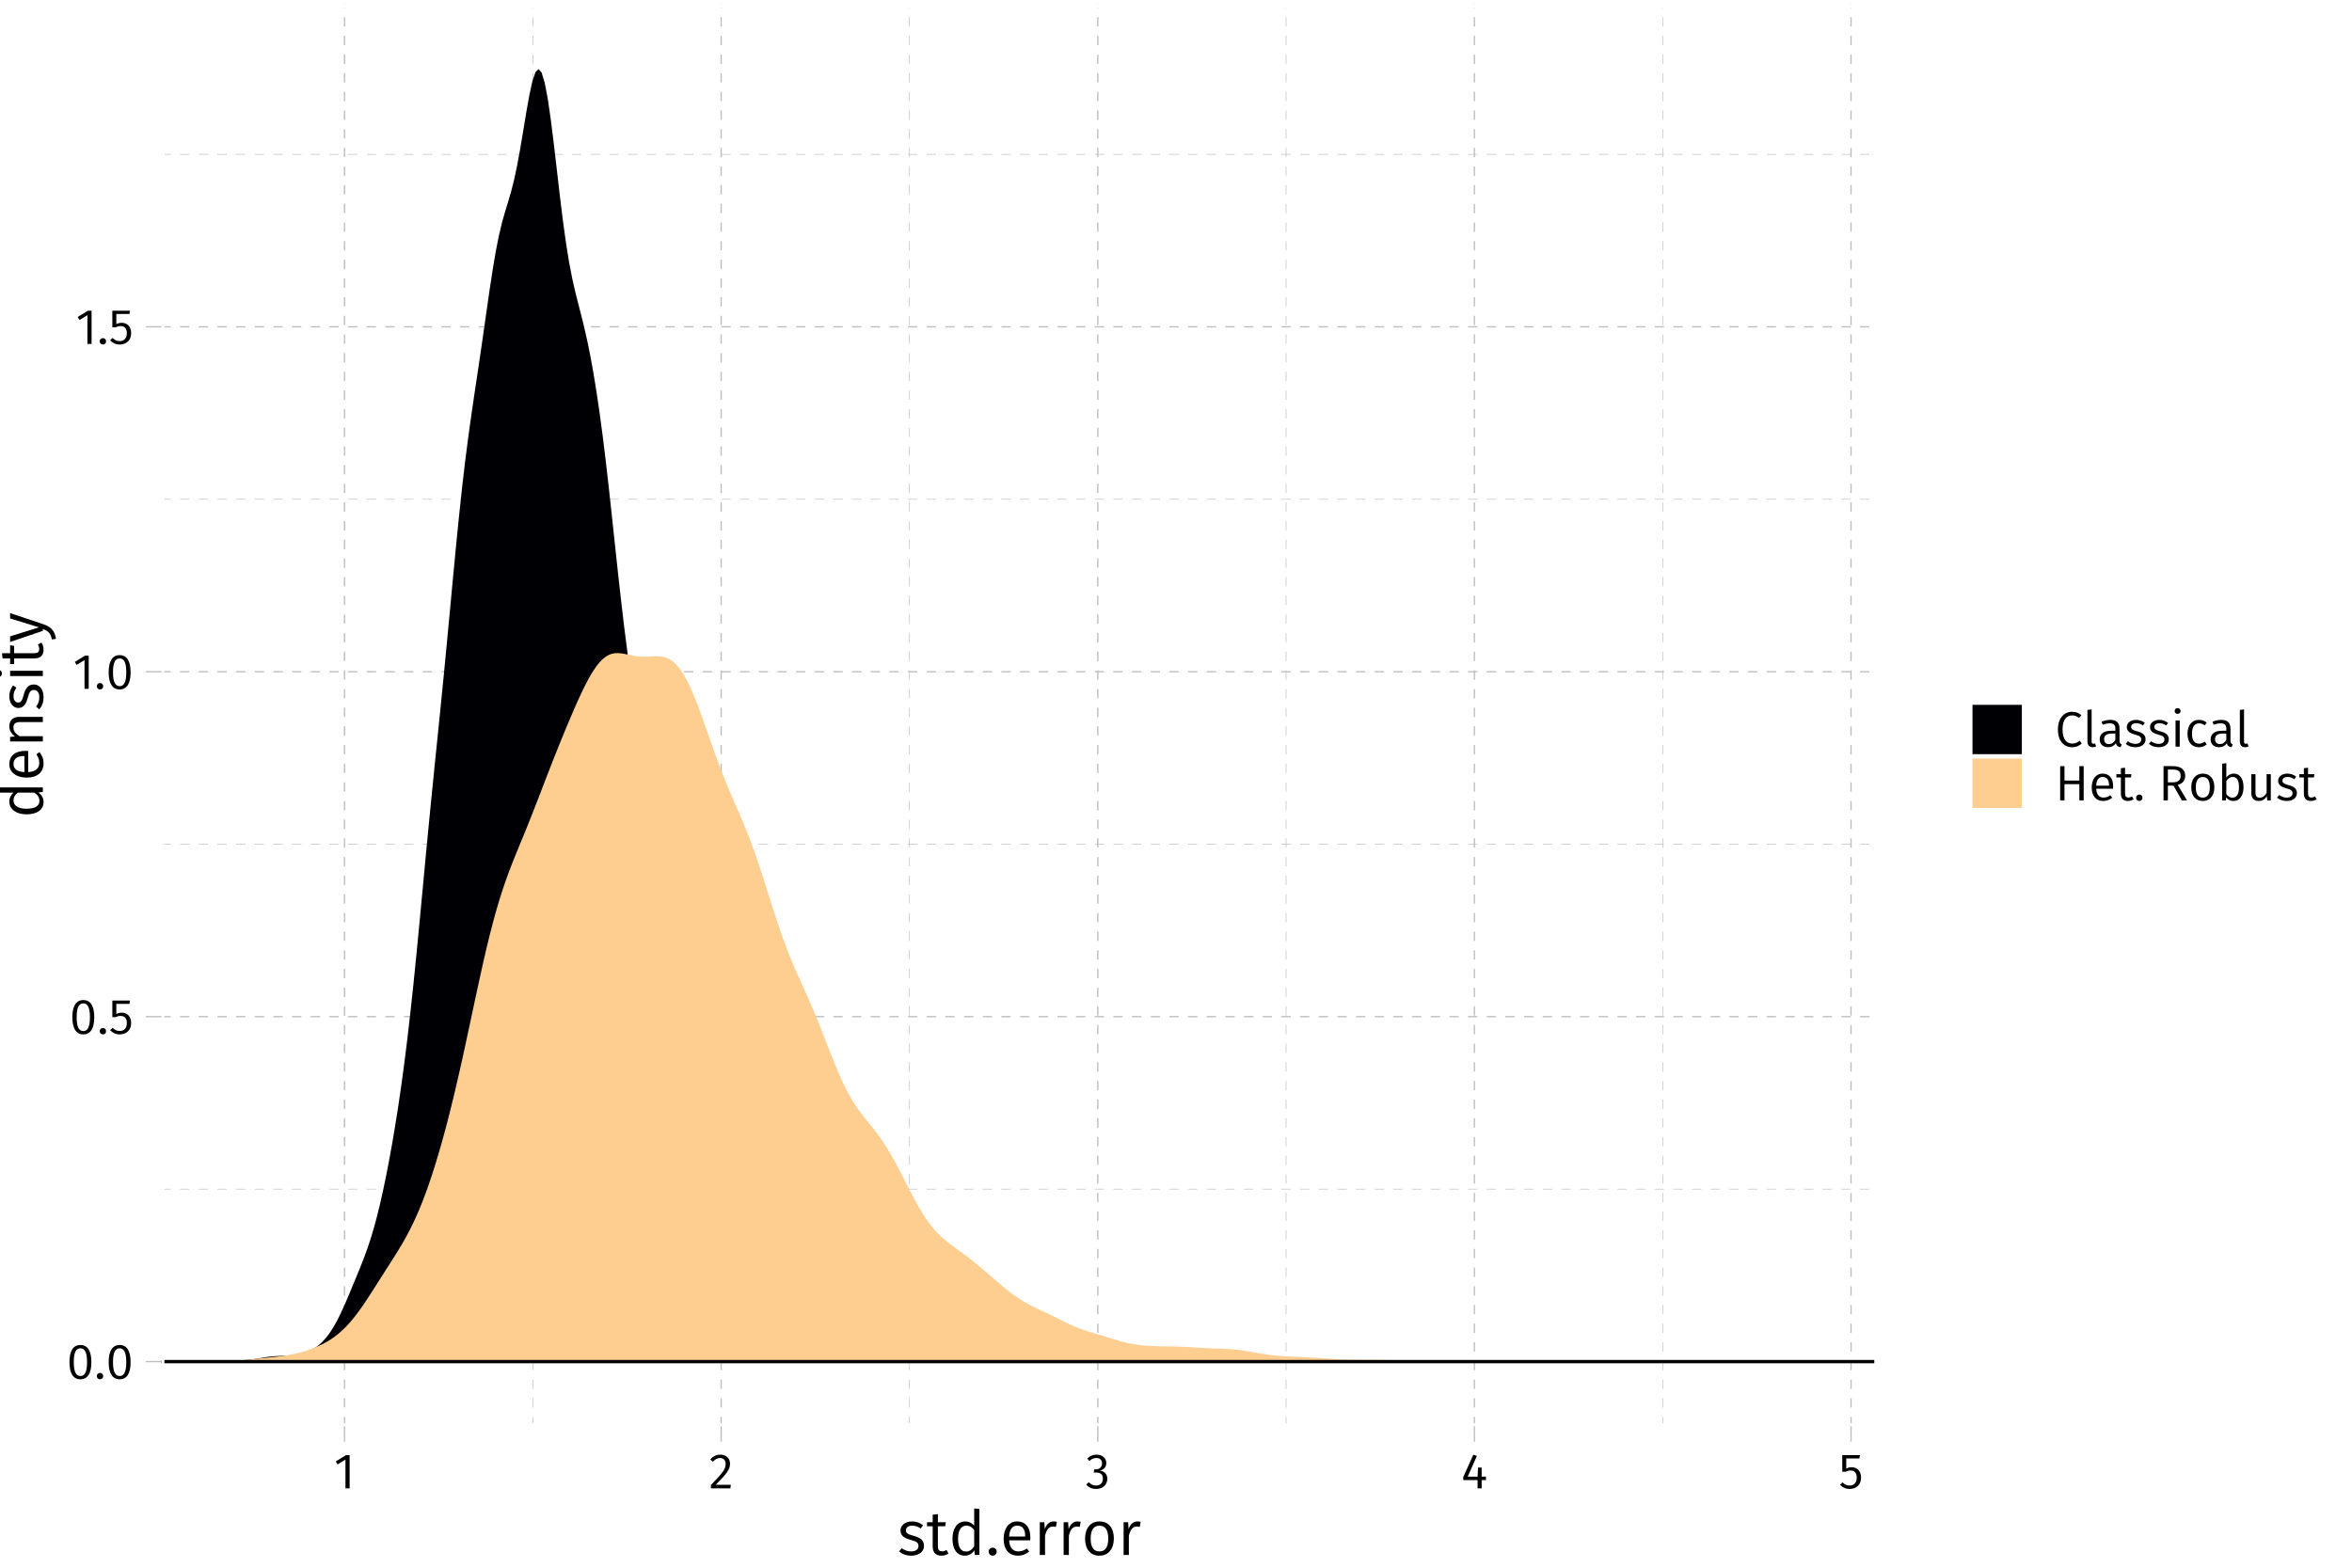 <?xml version="1.0" encoding="UTF-8"?>
<svg xmlns="http://www.w3.org/2000/svg" xmlns:xlink="http://www.w3.org/1999/xlink" width="756pt" height="504pt" viewBox="0 0 756 504" version="1.1">
<defs>
<g>
<symbol overflow="visible" id="glyph0-0">
<path style="stroke:none;" d="M 8.688 -16.797 L 1.969 -16.797 L 1.969 5.594 L 8.688 5.594 Z M 7.828 -15.969 L 7.828 4.766 L 2.844 4.766 L 2.844 -15.969 Z M 5.188 -7.219 C 4.562 -7.219 3.703 -7.031 3.703 -6.594 C 3.703 -6.391 3.844 -6.219 4.078 -6.219 C 4.141 -6.219 4.203 -6.234 4.281 -6.266 C 4.562 -6.406 4.781 -6.453 5.125 -6.453 C 5.922 -6.453 6.094 -5.969 6.094 -5.344 C 6.094 -4.5 5.797 -4.172 4.641 -4.109 L 4.641 -2.766 C 4.641 -2.531 4.828 -2.391 5.047 -2.391 C 5.234 -2.391 5.438 -2.531 5.438 -2.766 L 5.438 -3.484 C 6.516 -3.641 6.953 -4.25 6.953 -5.375 C 6.953 -6.344 6.562 -7.219 5.188 -7.219 Z M 5.047 -1.922 C 4.719 -1.922 4.484 -1.688 4.484 -1.359 C 4.484 -1.031 4.719 -0.766 5.047 -0.766 C 5.359 -0.766 5.594 -1.031 5.594 -1.359 C 5.594 -1.688 5.359 -1.922 5.047 -1.922 Z M 5.047 -1.922 "/>
</symbol>
<symbol overflow="visible" id="glyph0-1">
<path style="stroke:none;" d="M 4.453 -10.844 C 2.094 -10.844 0.922 -8.906 0.922 -5.344 C 0.922 -1.781 2.094 0.188 4.453 0.188 C 6.797 0.188 7.969 -1.781 7.969 -5.328 C 7.969 -8.891 6.797 -10.844 4.453 -10.844 Z M 4.453 -9.781 C 5.828 -9.781 6.578 -8.516 6.578 -5.328 C 6.578 -2.156 5.828 -0.875 4.453 -0.875 C 3.062 -0.875 2.312 -2.156 2.312 -5.344 C 2.312 -8.516 3.062 -9.781 4.453 -9.781 Z M 4.453 -9.781 "/>
</symbol>
<symbol overflow="visible" id="glyph0-2">
<path style="stroke:none;" d="M 1.844 -1.875 C 1.266 -1.875 0.812 -1.406 0.812 -0.844 C 0.812 -0.266 1.266 0.188 1.844 0.188 C 2.453 0.188 2.875 -0.266 2.875 -0.844 C 2.875 -1.406 2.453 -1.875 1.844 -1.875 Z M 1.844 -1.875 "/>
</symbol>
<symbol overflow="visible" id="glyph0-3">
<path style="stroke:none;" d="M 6.859 -10.688 L 1.172 -10.688 L 1.172 -5.344 L 2.219 -5.344 C 2.75 -5.609 3.188 -5.75 3.797 -5.75 C 4.938 -5.75 5.828 -5.141 5.828 -3.453 C 5.828 -1.844 4.938 -0.906 3.562 -0.906 C 2.609 -0.906 1.922 -1.25 1.25 -1.938 L 0.453 -1.156 C 1.266 -0.312 2.219 0.188 3.562 0.188 C 5.781 0.188 7.219 -1.297 7.219 -3.422 C 7.219 -5.531 6 -6.797 4.188 -6.797 C 3.578 -6.797 3.016 -6.656 2.453 -6.375 L 2.453 -9.625 L 6.672 -9.625 Z M 6.859 -10.688 "/>
</symbol>
<symbol overflow="visible" id="glyph0-4">
<path style="stroke:none;" d="M 5.062 -10.688 L 3.875 -10.688 L 0.594 -8.656 L 1.188 -7.703 L 3.719 -9.25 L 3.719 0 L 5.062 0 Z M 5.062 -10.688 "/>
</symbol>
<symbol overflow="visible" id="glyph0-5">
<path style="stroke:none;" d="M 3.625 -10.844 C 2.297 -10.844 1.297 -10.312 0.438 -9.266 L 1.312 -8.562 C 2.016 -9.359 2.641 -9.75 3.562 -9.75 C 4.641 -9.75 5.375 -9.062 5.375 -7.891 C 5.375 -6.109 4.453 -5.078 0.641 -1.078 L 0.641 0 L 6.875 0 L 7.047 -1.141 L 2.172 -1.141 C 5.516 -4.531 6.781 -5.922 6.781 -7.953 C 6.781 -9.594 5.562 -10.844 3.625 -10.844 Z M 3.625 -10.844 "/>
</symbol>
<symbol overflow="visible" id="glyph0-6">
<path style="stroke:none;" d="M 3.578 -10.844 C 2.438 -10.844 1.453 -10.438 0.562 -9.594 L 1.266 -8.797 C 2 -9.469 2.656 -9.766 3.5 -9.766 C 4.625 -9.766 5.344 -9.125 5.344 -8.062 C 5.344 -6.766 4.438 -6.109 3.359 -6.109 L 2.812 -6.109 L 2.656 -5.078 L 3.438 -5.078 C 4.766 -5.078 5.609 -4.594 5.609 -3.078 C 5.609 -1.781 4.781 -0.906 3.391 -0.906 C 2.516 -0.906 1.797 -1.234 1.078 -1.984 L 0.25 -1.234 C 1.078 -0.266 2.156 0.188 3.438 0.188 C 5.625 0.188 7.031 -1.203 7.031 -3.078 C 7.031 -4.703 5.953 -5.562 4.609 -5.688 C 5.812 -5.953 6.703 -6.766 6.703 -8.141 C 6.703 -9.594 5.578 -10.844 3.578 -10.844 Z M 3.578 -10.844 "/>
</symbol>
<symbol overflow="visible" id="glyph0-7">
<path style="stroke:none;" d="M 7.953 -3.766 L 6.562 -3.766 L 6.562 -6.688 L 5.391 -6.688 L 5.266 -3.766 L 2.078 -3.766 L 5.016 -10.391 L 3.891 -10.844 L 0.656 -3.641 L 0.656 -2.672 L 5.25 -2.672 L 5.25 0 L 6.562 0 L 6.562 -2.672 L 7.953 -2.672 Z M 7.953 -3.766 "/>
</symbol>
<symbol overflow="visible" id="glyph0-8">
<path style="stroke:none;" d="M 5.469 -11.203 C 2.969 -11.203 0.922 -9.25 0.922 -5.5 C 0.922 -1.812 2.844 0.188 5.484 0.188 C 6.938 0.188 7.969 -0.406 8.594 -1.031 L 7.906 -1.906 C 7.266 -1.422 6.594 -0.984 5.531 -0.984 C 3.781 -0.984 2.406 -2.281 2.406 -5.5 C 2.406 -8.875 3.828 -10.047 5.547 -10.047 C 6.359 -10.047 7.016 -9.797 7.719 -9.234 L 8.469 -10.125 C 7.594 -10.812 6.828 -11.203 5.469 -11.203 Z M 5.469 -11.203 "/>
</symbol>
<symbol overflow="visible" id="glyph0-9">
<path style="stroke:none;" d="M 3.172 0.188 C 3.578 0.188 3.984 0.078 4.281 -0.078 L 3.938 -1.031 C 3.781 -0.953 3.594 -0.922 3.391 -0.922 C 2.984 -0.922 2.828 -1.172 2.828 -1.625 L 2.828 -11.969 L 1.484 -11.812 L 1.484 -1.594 C 1.484 -0.438 2.141 0.188 3.172 0.188 Z M 3.172 0.188 "/>
</symbol>
<symbol overflow="visible" id="glyph0-10">
<path style="stroke:none;" d="M 7.141 -1.938 L 7.141 -5.844 C 7.141 -7.578 6.219 -8.609 4.219 -8.609 C 3.297 -8.609 2.391 -8.422 1.375 -8.031 L 1.719 -7.047 C 2.578 -7.344 3.344 -7.5 3.984 -7.5 C 5.203 -7.5 5.797 -7.031 5.797 -5.781 L 5.797 -5.109 L 4.422 -5.109 C 2.109 -5.109 0.766 -4.141 0.766 -2.359 C 0.766 -0.844 1.766 0.188 3.422 0.188 C 4.469 0.188 5.359 -0.203 5.953 -1.109 C 6.172 -0.25 6.703 0.078 7.516 0.188 L 7.844 -0.75 C 7.391 -0.906 7.141 -1.156 7.141 -1.938 Z M 3.734 -0.828 C 2.719 -0.828 2.188 -1.391 2.188 -2.422 C 2.188 -3.609 3.031 -4.203 4.594 -4.203 L 5.797 -4.203 L 5.797 -2.203 C 5.312 -1.297 4.641 -0.828 3.734 -0.828 Z M 3.734 -0.828 "/>
</symbol>
<symbol overflow="visible" id="glyph0-11">
<path style="stroke:none;" d="M 3.797 -8.609 C 2.078 -8.609 0.812 -7.641 0.812 -6.312 C 0.812 -5.141 1.531 -4.391 3.344 -3.906 C 5.016 -3.453 5.438 -3.141 5.438 -2.25 C 5.438 -1.406 4.688 -0.891 3.562 -0.891 C 2.625 -0.891 1.859 -1.219 1.172 -1.734 L 0.453 -0.906 C 1.188 -0.266 2.172 0.188 3.594 0.188 C 5.297 0.188 6.844 -0.625 6.844 -2.344 C 6.844 -3.812 5.859 -4.484 4.078 -4.938 C 2.688 -5.312 2.203 -5.625 2.203 -6.359 C 2.203 -7.078 2.844 -7.531 3.844 -7.531 C 4.641 -7.531 5.281 -7.297 6.031 -6.797 L 6.609 -7.641 C 5.812 -8.25 4.938 -8.609 3.797 -8.609 Z M 3.797 -8.609 "/>
</symbol>
<symbol overflow="visible" id="glyph0-12">
<path style="stroke:none;" d="M 2.219 -12.391 C 1.656 -12.391 1.281 -11.984 1.281 -11.453 C 1.281 -10.922 1.656 -10.531 2.219 -10.531 C 2.797 -10.531 3.188 -10.922 3.188 -11.453 C 3.188 -11.984 2.797 -12.391 2.219 -12.391 Z M 2.906 -8.422 L 1.562 -8.422 L 1.562 0 L 2.906 0 Z M 2.906 -8.422 "/>
</symbol>
<symbol overflow="visible" id="glyph0-13">
<path style="stroke:none;" d="M 4.594 -8.609 C 2.344 -8.609 0.938 -6.828 0.938 -4.141 C 0.938 -1.422 2.359 0.188 4.594 0.188 C 5.547 0.188 6.406 -0.125 7.125 -0.734 L 6.5 -1.609 C 5.875 -1.188 5.359 -0.953 4.641 -0.953 C 3.266 -0.953 2.391 -1.922 2.391 -4.156 C 2.391 -6.422 3.266 -7.484 4.641 -7.484 C 5.359 -7.484 5.906 -7.281 6.469 -6.859 L 7.125 -7.719 C 6.359 -8.359 5.562 -8.609 4.594 -8.609 Z M 4.594 -8.609 "/>
</symbol>
<symbol overflow="visible" id="glyph0-14">
<path style="stroke:none;" d="M 7.812 0 L 9.203 0 L 9.203 -11.016 L 7.812 -11.016 L 7.812 -6.375 L 3.031 -6.375 L 3.031 -11.016 L 1.641 -11.016 L 1.641 0 L 3.031 0 L 3.031 -5.219 L 7.812 -5.219 Z M 7.812 0 "/>
</symbol>
<symbol overflow="visible" id="glyph0-15">
<path style="stroke:none;" d="M 7.828 -4.484 C 7.828 -7.031 6.656 -8.609 4.406 -8.609 C 2.25 -8.609 0.938 -6.766 0.938 -4.125 C 0.938 -1.453 2.297 0.188 4.625 0.188 C 5.781 0.188 6.703 -0.203 7.516 -0.859 L 6.922 -1.656 C 6.188 -1.156 5.562 -0.906 4.719 -0.906 C 3.438 -0.906 2.516 -1.719 2.375 -3.75 L 7.797 -3.75 C 7.812 -3.922 7.828 -4.188 7.828 -4.484 Z M 6.5 -4.734 L 2.375 -4.734 C 2.484 -6.703 3.266 -7.531 4.438 -7.531 C 5.828 -7.531 6.5 -6.562 6.5 -4.859 Z M 6.5 -4.734 "/>
</symbol>
<symbol overflow="visible" id="glyph0-16">
<path style="stroke:none;" d="M 5.203 -1.281 C 4.781 -1.047 4.438 -0.922 4.031 -0.922 C 3.281 -0.922 2.969 -1.344 2.969 -2.219 L 2.969 -7.375 L 4.859 -7.375 L 5.016 -8.422 L 2.969 -8.422 L 2.969 -10.5 L 1.625 -10.359 L 1.625 -8.422 L 0.172 -8.422 L 0.172 -7.375 L 1.625 -7.375 L 1.625 -2.156 C 1.625 -0.625 2.469 0.188 3.859 0.188 C 4.562 0.188 5.172 0 5.719 -0.375 Z M 5.203 -1.281 "/>
</symbol>
<symbol overflow="visible" id="glyph0-17">
<path style="stroke:none;" d=""/>
</symbol>
<symbol overflow="visible" id="glyph0-18">
<path style="stroke:none;" d="M 7.531 0 L 9.188 0 L 6.203 -4.969 C 7.781 -5.438 8.609 -6.359 8.609 -7.922 C 8.609 -9.953 7.203 -11.016 4.484 -11.016 L 1.641 -11.016 L 1.641 0 L 3.031 0 L 3.031 -4.734 L 4.844 -4.734 Z M 3.031 -5.812 L 3.031 -9.922 L 4.469 -9.922 C 6.344 -9.922 7.141 -9.312 7.141 -7.922 C 7.141 -6.406 6.219 -5.812 4.641 -5.812 Z M 3.031 -5.812 "/>
</symbol>
<symbol overflow="visible" id="glyph0-19">
<path style="stroke:none;" d="M 4.656 -8.609 C 2.297 -8.609 0.938 -6.828 0.938 -4.188 C 0.938 -1.516 2.281 0.188 4.641 0.188 C 6.984 0.188 8.359 -1.578 8.359 -4.219 C 8.359 -6.906 7.031 -8.609 4.656 -8.609 Z M 4.656 -7.516 C 6.109 -7.516 6.906 -6.453 6.906 -4.219 C 6.906 -1.969 6.094 -0.891 4.641 -0.891 C 3.188 -0.891 2.391 -1.969 2.391 -4.188 C 2.391 -6.453 3.219 -7.516 4.656 -7.516 Z M 4.656 -7.516 "/>
</symbol>
<symbol overflow="visible" id="glyph0-20">
<path style="stroke:none;" d="M 5.328 -8.609 C 4.281 -8.609 3.484 -8.125 2.906 -7.344 L 2.906 -11.969 L 1.562 -11.812 L 1.562 0 L 2.734 0 L 2.875 -0.938 C 3.453 -0.25 4.188 0.188 5.156 0.188 C 7.203 0.188 8.438 -1.562 8.438 -4.219 C 8.438 -7.031 7.234 -8.609 5.328 -8.609 Z M 4.844 -0.875 C 4.047 -0.875 3.359 -1.359 2.906 -2.047 L 2.906 -6.188 C 3.359 -6.891 4 -7.531 4.953 -7.531 C 6.188 -7.531 6.984 -6.641 6.984 -4.219 C 6.984 -1.891 6.125 -0.875 4.844 -0.875 Z M 4.844 -0.875 "/>
</symbol>
<symbol overflow="visible" id="glyph0-21">
<path style="stroke:none;" d="M 7.75 -8.422 L 6.406 -8.422 L 6.406 -2.391 C 5.875 -1.5 5.172 -0.875 4.203 -0.875 C 3.25 -0.875 2.828 -1.328 2.828 -2.531 L 2.828 -8.422 L 1.484 -8.422 L 1.484 -2.391 C 1.484 -0.734 2.359 0.188 3.844 0.188 C 5.062 0.188 5.859 -0.344 6.484 -1.359 L 6.594 0 L 7.75 0 Z M 7.75 -8.422 "/>
</symbol>
<symbol overflow="visible" id="glyph1-0">
<path style="stroke:none;" d="M 10.859 -21 L 2.453 -21 L 2.453 7 L 10.859 7 Z M 9.781 -19.953 L 9.781 5.953 L 3.562 5.953 L 3.562 -19.953 Z M 6.484 -9.016 C 5.703 -9.016 4.625 -8.781 4.625 -8.234 C 4.625 -7.984 4.797 -7.781 5.094 -7.781 C 5.188 -7.781 5.266 -7.797 5.359 -7.844 C 5.703 -8 5.984 -8.062 6.406 -8.062 C 7.406 -8.062 7.625 -7.453 7.625 -6.688 C 7.625 -5.625 7.234 -5.219 5.797 -5.141 L 5.797 -3.453 C 5.797 -3.156 6.047 -2.984 6.297 -2.984 C 6.547 -2.984 6.797 -3.156 6.797 -3.453 L 6.797 -4.359 C 8.141 -4.562 8.703 -5.312 8.703 -6.719 C 8.703 -7.922 8.203 -9.016 6.484 -9.016 Z M 6.297 -2.406 C 5.906 -2.406 5.594 -2.094 5.594 -1.703 C 5.594 -1.281 5.906 -0.953 6.297 -0.953 C 6.703 -0.953 7 -1.281 7 -1.703 C 7 -2.094 6.703 -2.406 6.297 -2.406 Z M 6.297 -2.406 "/>
</symbol>
<symbol overflow="visible" id="glyph1-1">
<path style="stroke:none;" d="M 4.734 -10.766 C 2.594 -10.766 1.016 -9.562 1.016 -7.906 C 1.016 -6.422 1.922 -5.484 4.188 -4.875 C 6.266 -4.312 6.797 -3.922 6.797 -2.812 C 6.797 -1.766 5.859 -1.125 4.453 -1.125 C 3.281 -1.125 2.312 -1.516 1.453 -2.156 L 0.562 -1.141 C 1.484 -0.344 2.719 0.234 4.5 0.234 C 6.625 0.234 8.562 -0.781 8.562 -2.922 C 8.562 -4.766 7.312 -5.594 5.094 -6.188 C 3.359 -6.641 2.766 -7.047 2.766 -7.938 C 2.766 -8.844 3.562 -9.422 4.797 -9.422 C 5.797 -9.422 6.594 -9.125 7.547 -8.5 L 8.266 -9.562 C 7.266 -10.312 6.188 -10.766 4.734 -10.766 Z M 4.734 -10.766 "/>
</symbol>
<symbol overflow="visible" id="glyph1-2">
<path style="stroke:none;" d="M 6.5 -1.594 C 5.984 -1.297 5.547 -1.156 5.047 -1.156 C 4.094 -1.156 3.719 -1.688 3.719 -2.781 L 3.719 -9.219 L 6.078 -9.219 L 6.266 -10.516 L 3.719 -10.516 L 3.719 -13.125 L 2.047 -12.938 L 2.047 -10.516 L 0.219 -10.516 L 0.219 -9.219 L 2.047 -9.219 L 2.047 -2.703 C 2.047 -0.781 3.078 0.234 4.812 0.234 C 5.703 0.234 6.453 0 7.141 -0.453 Z M 6.5 -1.594 "/>
</symbol>
<symbol overflow="visible" id="glyph1-3">
<path style="stroke:none;" d="M 8.266 -14.953 L 8.266 -9.438 C 7.578 -10.156 6.688 -10.766 5.406 -10.766 C 2.812 -10.766 1.281 -8.438 1.281 -5.219 C 1.281 -1.922 2.703 0.234 5.234 0.234 C 6.578 0.234 7.641 -0.438 8.297 -1.484 L 8.484 0 L 9.938 0 L 9.938 -14.766 Z M 5.578 -1.094 C 4 -1.094 3.078 -2.438 3.078 -5.234 C 3.078 -8.047 4.125 -9.422 5.766 -9.422 C 6.859 -9.422 7.625 -8.859 8.266 -8 L 8.266 -2.766 C 7.562 -1.703 6.797 -1.094 5.578 -1.094 Z M 5.578 -1.094 "/>
</symbol>
<symbol overflow="visible" id="glyph1-4">
<path style="stroke:none;" d="M 2.297 -2.344 C 1.578 -2.344 1.016 -1.766 1.016 -1.062 C 1.016 -0.344 1.578 0.234 2.297 0.234 C 3.062 0.234 3.594 -0.344 3.594 -1.062 C 3.594 -1.766 3.062 -2.344 2.297 -2.344 Z M 2.297 -2.344 "/>
</symbol>
<symbol overflow="visible" id="glyph1-5">
<path style="stroke:none;" d="M 9.781 -5.594 C 9.781 -8.781 8.312 -10.766 5.5 -10.766 C 2.812 -10.766 1.188 -8.453 1.188 -5.156 C 1.188 -1.812 2.875 0.234 5.781 0.234 C 7.219 0.234 8.375 -0.266 9.406 -1.078 L 8.656 -2.078 C 7.734 -1.438 6.953 -1.141 5.906 -1.141 C 4.297 -1.141 3.141 -2.141 2.953 -4.688 L 9.734 -4.688 C 9.766 -4.906 9.781 -5.234 9.781 -5.594 Z M 8.125 -5.922 L 2.953 -5.922 C 3.094 -8.375 4.078 -9.422 5.547 -9.422 C 7.281 -9.422 8.125 -8.203 8.125 -6.078 Z M 8.125 -5.922 "/>
</symbol>
<symbol overflow="visible" id="glyph1-6">
<path style="stroke:none;" d="M 6.406 -10.766 C 5.094 -10.766 4.125 -9.938 3.562 -8.312 L 3.406 -10.516 L 1.953 -10.516 L 1.953 0 L 3.641 0 L 3.641 -6.156 C 4.125 -8.188 4.875 -9.125 6.219 -9.125 C 6.594 -9.125 6.812 -9.078 7.141 -9 L 7.438 -10.641 C 7.141 -10.719 6.766 -10.766 6.406 -10.766 Z M 6.406 -10.766 "/>
</symbol>
<symbol overflow="visible" id="glyph1-7">
<path style="stroke:none;" d="M 5.812 -10.766 C 2.875 -10.766 1.188 -8.547 1.188 -5.234 C 1.188 -1.906 2.859 0.234 5.797 0.234 C 8.734 0.234 10.438 -1.984 10.438 -5.281 C 10.438 -8.641 8.781 -10.766 5.812 -10.766 Z M 5.812 -9.406 C 7.641 -9.406 8.641 -8.062 8.641 -5.281 C 8.641 -2.453 7.625 -1.125 5.797 -1.125 C 3.984 -1.125 2.984 -2.453 2.984 -5.234 C 2.984 -8.062 4.016 -9.406 5.812 -9.406 Z M 5.812 -9.406 "/>
</symbol>
<symbol overflow="visible" id="glyph2-0">
<path style="stroke:none;" d="M -21 -10.859 L -21 -2.453 L 7 -2.453 L 7 -10.859 Z M -19.953 -9.781 L 5.953 -9.781 L 5.953 -3.562 L -19.953 -3.562 Z M -9.016 -6.484 C -9.016 -5.703 -8.781 -4.625 -8.234 -4.625 C -7.984 -4.625 -7.781 -4.797 -7.781 -5.094 C -7.781 -5.188 -7.797 -5.266 -7.844 -5.359 C -8 -5.703 -8.062 -5.984 -8.062 -6.406 C -8.062 -7.406 -7.453 -7.625 -6.688 -7.625 C -5.625 -7.625 -5.219 -7.234 -5.141 -5.797 L -3.453 -5.797 C -3.156 -5.797 -2.984 -6.047 -2.984 -6.297 C -2.984 -6.547 -3.156 -6.797 -3.453 -6.797 L -4.359 -6.797 C -4.562 -8.141 -5.312 -8.703 -6.719 -8.703 C -7.922 -8.703 -9.016 -8.203 -9.016 -6.484 Z M -2.406 -6.297 C -2.406 -5.906 -2.094 -5.594 -1.703 -5.594 C -1.281 -5.594 -0.953 -5.906 -0.953 -6.297 C -0.953 -6.703 -1.281 -7 -1.703 -7 C -2.094 -7 -2.406 -6.703 -2.406 -6.297 Z M -2.406 -6.297 "/>
</symbol>
<symbol overflow="visible" id="glyph2-1">
<path style="stroke:none;" d="M -14.953 -8.266 L -9.438 -8.266 C -10.156 -7.578 -10.766 -6.688 -10.766 -5.406 C -10.766 -2.812 -8.438 -1.281 -5.219 -1.281 C -1.922 -1.281 0.234 -2.703 0.234 -5.234 C 0.234 -6.578 -0.438 -7.641 -1.484 -8.297 L 0 -8.484 L 0 -9.938 L -14.766 -9.938 Z M -1.094 -5.578 C -1.094 -4 -2.438 -3.078 -5.234 -3.078 C -8.047 -3.078 -9.422 -4.125 -9.422 -5.766 C -9.422 -6.859 -8.859 -7.625 -8 -8.266 L -2.766 -8.266 C -1.703 -7.562 -1.094 -6.797 -1.094 -5.578 Z M -1.094 -5.578 "/>
</symbol>
<symbol overflow="visible" id="glyph2-2">
<path style="stroke:none;" d="M -5.594 -9.781 C -8.781 -9.781 -10.766 -8.312 -10.766 -5.5 C -10.766 -2.812 -8.453 -1.188 -5.156 -1.188 C -1.812 -1.188 0.234 -2.875 0.234 -5.781 C 0.234 -7.219 -0.266 -8.375 -1.078 -9.406 L -2.078 -8.656 C -1.438 -7.734 -1.141 -6.953 -1.141 -5.906 C -1.141 -4.297 -2.141 -3.141 -4.688 -2.953 L -4.688 -9.734 C -4.906 -9.766 -5.234 -9.781 -5.594 -9.781 Z M -5.922 -8.125 L -5.922 -2.953 C -8.375 -3.094 -9.422 -4.078 -9.422 -5.547 C -9.422 -7.281 -8.203 -8.125 -6.078 -8.125 Z M -5.922 -8.125 "/>
</symbol>
<symbol overflow="visible" id="glyph2-3">
<path style="stroke:none;" d="M -10.766 -6.844 C -10.766 -5.422 -10.016 -4.312 -8.938 -3.547 L -10.516 -3.406 L -10.516 -1.953 L 0 -1.953 L 0 -3.641 L -7.5 -3.641 C -8.656 -4.359 -9.438 -5.203 -9.438 -6.438 C -9.438 -7.516 -8.922 -8.188 -7.297 -8.188 L 0 -8.188 L 0 -9.859 L -7.547 -9.859 C -9.547 -9.859 -10.766 -8.766 -10.766 -6.844 Z M -10.766 -6.844 "/>
</symbol>
<symbol overflow="visible" id="glyph2-4">
<path style="stroke:none;" d="M -10.766 -4.734 C -10.766 -2.594 -9.562 -1.016 -7.906 -1.016 C -6.422 -1.016 -5.484 -1.922 -4.875 -4.188 C -4.312 -6.266 -3.922 -6.797 -2.812 -6.797 C -1.766 -6.797 -1.125 -5.859 -1.125 -4.453 C -1.125 -3.281 -1.516 -2.312 -2.156 -1.453 L -1.141 -0.562 C -0.344 -1.484 0.234 -2.719 0.234 -4.5 C 0.234 -6.625 -0.781 -8.562 -2.922 -8.562 C -4.766 -8.562 -5.594 -7.312 -6.188 -5.094 C -6.641 -3.359 -7.047 -2.766 -7.938 -2.766 C -8.844 -2.766 -9.422 -3.562 -9.422 -4.797 C -9.422 -5.797 -9.125 -6.594 -8.5 -7.547 L -9.562 -8.266 C -10.312 -7.266 -10.766 -6.188 -10.766 -4.734 Z M -10.766 -4.734 "/>
</symbol>
<symbol overflow="visible" id="glyph2-5">
<path style="stroke:none;" d="M -15.484 -2.781 C -15.484 -2.078 -14.984 -1.594 -14.312 -1.594 C -13.656 -1.594 -13.156 -2.078 -13.156 -2.781 C -13.156 -3.5 -13.656 -3.984 -14.312 -3.984 C -14.984 -3.984 -15.484 -3.5 -15.484 -2.781 Z M -10.516 -3.641 L -10.516 -1.953 L 0 -1.953 L 0 -3.641 Z M -10.516 -3.641 "/>
</symbol>
<symbol overflow="visible" id="glyph2-6">
<path style="stroke:none;" d="M -1.594 -6.5 C -1.297 -5.984 -1.156 -5.547 -1.156 -5.047 C -1.156 -4.094 -1.688 -3.719 -2.781 -3.719 L -9.219 -3.719 L -9.219 -6.078 L -10.516 -6.266 L -10.516 -3.719 L -13.125 -3.719 L -12.938 -2.047 L -10.516 -2.047 L -10.516 -0.219 L -9.219 -0.219 L -9.219 -2.047 L -2.703 -2.047 C -0.781 -2.047 0.234 -3.078 0.234 -4.812 C 0.234 -5.703 0 -6.453 -0.453 -7.141 Z M -1.594 -6.5 "/>
</symbol>
<symbol overflow="visible" id="glyph2-7">
<path style="stroke:none;" d="M -10.516 -9.5 L -10.516 -7.766 L -1.219 -4.922 L -10.516 -2.016 L -10.516 -0.219 L 0 -3.781 L 0 -4.359 C 1.688 -3.734 2.5 -3.156 2.906 -1.016 L 4.219 -1.219 C 3.859 -4.047 2.297 -5.219 0.062 -5.953 Z M -10.516 -9.5 "/>
</symbol>
</g>
<clipPath id="clip1">
  <path d="M 51.875 1.441 L 604.422 1.441 L 604.422 459.52 L 51.875 459.52 Z M 51.875 1.441 "/>
</clipPath>
<clipPath id="clip2">
  <path d="M 51.875 382 L 604 382 L 604 383 L 51.875 383 Z M 51.875 382 "/>
</clipPath>
<clipPath id="clip3">
  <path d="M 51.875 271 L 604 271 L 604 272 L 51.875 272 Z M 51.875 271 "/>
</clipPath>
<clipPath id="clip4">
  <path d="M 51.875 160 L 604 160 L 604 161 L 51.875 161 Z M 51.875 160 "/>
</clipPath>
<clipPath id="clip5">
  <path d="M 51.875 49 L 604 49 L 604 50 L 51.875 50 Z M 51.875 49 "/>
</clipPath>
<clipPath id="clip6">
  <path d="M 171 1.441 L 172 1.441 L 172 459 L 171 459 Z M 171 1.441 "/>
</clipPath>
<clipPath id="clip7">
  <path d="M 292 1.441 L 293 1.441 L 293 459 L 292 459 Z M 292 1.441 "/>
</clipPath>
<clipPath id="clip8">
  <path d="M 413 1.441 L 414 1.441 L 414 459 L 413 459 Z M 413 1.441 "/>
</clipPath>
<clipPath id="clip9">
  <path d="M 534 1.441 L 535 1.441 L 535 459 L 534 459 Z M 534 1.441 "/>
</clipPath>
<clipPath id="clip10">
  <path d="M 51.875 437 L 604 437 L 604 438 L 51.875 438 Z M 51.875 437 "/>
</clipPath>
<clipPath id="clip11">
  <path d="M 51.875 326 L 604 326 L 604 328 L 51.875 328 Z M 51.875 326 "/>
</clipPath>
<clipPath id="clip12">
  <path d="M 51.875 215 L 604 215 L 604 217 L 51.875 217 Z M 51.875 215 "/>
</clipPath>
<clipPath id="clip13">
  <path d="M 51.875 104 L 604 104 L 604 106 L 51.875 106 Z M 51.875 104 "/>
</clipPath>
<clipPath id="clip14">
  <path d="M 110 1.441 L 111 1.441 L 111 459 L 110 459 Z M 110 1.441 "/>
</clipPath>
<clipPath id="clip15">
  <path d="M 231 1.441 L 233 1.441 L 233 459 L 231 459 Z M 231 1.441 "/>
</clipPath>
<clipPath id="clip16">
  <path d="M 352 1.441 L 354 1.441 L 354 459 L 352 459 Z M 352 1.441 "/>
</clipPath>
<clipPath id="clip17">
  <path d="M 473 1.441 L 475 1.441 L 475 459 L 473 459 Z M 473 1.441 "/>
</clipPath>
<clipPath id="clip18">
  <path d="M 594 1.441 L 596 1.441 L 596 459 L 594 459 Z M 594 1.441 "/>
</clipPath>
<clipPath id="clip19">
  <path d="M 51.875 437 L 604 437 L 604 439 L 51.875 439 Z M 51.875 437 "/>
</clipPath>
<clipPath id="clip20">
  <path d="M 51.875 1.441 L 604.422 1.441 L 604.422 459.52 L 51.875 459.52 Z M 51.875 1.441 "/>
</clipPath>
</defs>
<g id="surface1344">
<rect x="0" y="0" width="756" height="504" style="fill:rgb(100%,100%,100%);fill-opacity:1;stroke:none;"/>
<rect x="0" y="0" width="756" height="504" style="fill:rgb(100%,100%,100%);fill-opacity:1;stroke:none;"/>
<g clip-path="url(#clip1)" clip-rule="nonzero">
<path style="fill:none;stroke-width:1.94;stroke-linecap:round;stroke-linejoin:round;stroke:rgb(100%,100%,100%);stroke-opacity:1;stroke-miterlimit:10;" d="M 51.875 458.52 L 603.422 458.52 L 603.422 1.441 L 51.875 1.441 Z M 51.875 458.52 "/>
</g>
<g clip-path="url(#clip2)" clip-rule="nonzero">
<path style="fill:none;stroke-width:0.213;stroke-linecap:butt;stroke-linejoin:round;stroke:rgb(74.51%,74.51%,74.51%);stroke-opacity:1;stroke-dasharray:3,3;stroke-miterlimit:10;" d="M 51.875 382.297 L 603.418 382.297 "/>
</g>
<g clip-path="url(#clip3)" clip-rule="nonzero">
<path style="fill:none;stroke-width:0.213;stroke-linecap:butt;stroke-linejoin:round;stroke:rgb(74.51%,74.51%,74.51%);stroke-opacity:1;stroke-dasharray:3,3;stroke-miterlimit:10;" d="M 51.875 271.402 L 603.418 271.402 "/>
</g>
<g clip-path="url(#clip4)" clip-rule="nonzero">
<path style="fill:none;stroke-width:0.213;stroke-linecap:butt;stroke-linejoin:round;stroke:rgb(74.51%,74.51%,74.51%);stroke-opacity:1;stroke-dasharray:3,3;stroke-miterlimit:10;" d="M 51.875 160.512 L 603.418 160.512 "/>
</g>
<g clip-path="url(#clip5)" clip-rule="nonzero">
<path style="fill:none;stroke-width:0.213;stroke-linecap:butt;stroke-linejoin:round;stroke:rgb(74.51%,74.51%,74.51%);stroke-opacity:1;stroke-dasharray:3,3;stroke-miterlimit:10;" d="M 51.875 49.621 L 603.418 49.621 "/>
</g>
<g clip-path="url(#clip6)" clip-rule="nonzero">
<path style="fill:none;stroke-width:0.213;stroke-linecap:butt;stroke-linejoin:round;stroke:rgb(74.51%,74.51%,74.51%);stroke-opacity:1;stroke-dasharray:3,3;stroke-miterlimit:10;" d="M 171.273 458.52 L 171.273 1.441 "/>
</g>
<g clip-path="url(#clip7)" clip-rule="nonzero">
<path style="fill:none;stroke-width:0.213;stroke-linecap:butt;stroke-linejoin:round;stroke:rgb(74.51%,74.51%,74.51%);stroke-opacity:1;stroke-dasharray:3,3;stroke-miterlimit:10;" d="M 292.332 458.52 L 292.332 1.441 "/>
</g>
<g clip-path="url(#clip8)" clip-rule="nonzero">
<path style="fill:none;stroke-width:0.213;stroke-linecap:butt;stroke-linejoin:round;stroke:rgb(74.51%,74.51%,74.51%);stroke-opacity:1;stroke-dasharray:3,3;stroke-miterlimit:10;" d="M 413.387 458.52 L 413.387 1.441 "/>
</g>
<g clip-path="url(#clip9)" clip-rule="nonzero">
<path style="fill:none;stroke-width:0.213;stroke-linecap:butt;stroke-linejoin:round;stroke:rgb(74.51%,74.51%,74.51%);stroke-opacity:1;stroke-dasharray:3,3;stroke-miterlimit:10;" d="M 534.441 458.52 L 534.441 1.441 "/>
</g>
<g clip-path="url(#clip10)" clip-rule="nonzero">
<path style="fill:none;stroke-width:0.427;stroke-linecap:butt;stroke-linejoin:round;stroke:rgb(74.51%,74.51%,74.51%);stroke-opacity:1;stroke-dasharray:3,3;stroke-miterlimit:10;" d="M 51.875 437.742 L 603.418 437.742 "/>
</g>
<g clip-path="url(#clip11)" clip-rule="nonzero">
<path style="fill:none;stroke-width:0.427;stroke-linecap:butt;stroke-linejoin:round;stroke:rgb(74.51%,74.51%,74.51%);stroke-opacity:1;stroke-dasharray:3,3;stroke-miterlimit:10;" d="M 51.875 326.852 L 603.418 326.852 "/>
</g>
<g clip-path="url(#clip12)" clip-rule="nonzero">
<path style="fill:none;stroke-width:0.427;stroke-linecap:butt;stroke-linejoin:round;stroke:rgb(74.51%,74.51%,74.51%);stroke-opacity:1;stroke-dasharray:3,3;stroke-miterlimit:10;" d="M 51.875 215.957 L 603.418 215.957 "/>
</g>
<g clip-path="url(#clip13)" clip-rule="nonzero">
<path style="fill:none;stroke-width:0.427;stroke-linecap:butt;stroke-linejoin:round;stroke:rgb(74.51%,74.51%,74.51%);stroke-opacity:1;stroke-dasharray:3,3;stroke-miterlimit:10;" d="M 51.875 105.066 L 603.418 105.066 "/>
</g>
<g clip-path="url(#clip14)" clip-rule="nonzero">
<path style="fill:none;stroke-width:0.427;stroke-linecap:butt;stroke-linejoin:round;stroke:rgb(74.51%,74.51%,74.51%);stroke-opacity:1;stroke-dasharray:3,3;stroke-miterlimit:10;" d="M 110.746 458.52 L 110.746 1.441 "/>
</g>
<g clip-path="url(#clip15)" clip-rule="nonzero">
<path style="fill:none;stroke-width:0.427;stroke-linecap:butt;stroke-linejoin:round;stroke:rgb(74.51%,74.51%,74.51%);stroke-opacity:1;stroke-dasharray:3,3;stroke-miterlimit:10;" d="M 231.801 458.52 L 231.801 1.441 "/>
</g>
<g clip-path="url(#clip16)" clip-rule="nonzero">
<path style="fill:none;stroke-width:0.427;stroke-linecap:butt;stroke-linejoin:round;stroke:rgb(74.51%,74.51%,74.51%);stroke-opacity:1;stroke-dasharray:3,3;stroke-miterlimit:10;" d="M 352.859 458.52 L 352.859 1.441 "/>
</g>
<g clip-path="url(#clip17)" clip-rule="nonzero">
<path style="fill:none;stroke-width:0.427;stroke-linecap:butt;stroke-linejoin:round;stroke:rgb(74.51%,74.51%,74.51%);stroke-opacity:1;stroke-dasharray:3,3;stroke-miterlimit:10;" d="M 473.914 458.52 L 473.914 1.441 "/>
</g>
<g clip-path="url(#clip18)" clip-rule="nonzero">
<path style="fill:none;stroke-width:0.427;stroke-linecap:butt;stroke-linejoin:round;stroke:rgb(74.51%,74.51%,74.51%);stroke-opacity:1;stroke-dasharray:3,3;stroke-miterlimit:10;" d="M 594.969 458.52 L 594.969 1.441 "/>
</g>
<path style=" stroke:none;fill-rule:nonzero;fill:rgb(0%,0%,1.569%);fill-opacity:1;" d="M 76.945 437.363 L 77.926 437.309 L 78.906 437.246 L 79.887 437.16 L 80.867 437.051 L 81.852 436.914 L 82.832 436.758 L 83.812 436.594 L 84.793 436.426 L 85.773 436.277 L 86.758 436.152 L 87.738 436.055 L 88.719 435.98 L 89.699 435.926 L 90.68 435.879 L 91.664 435.84 L 92.645 435.793 L 93.625 435.73 L 94.605 435.641 L 95.586 435.512 L 96.566 435.328 L 97.551 435.078 L 98.531 434.746 L 99.512 434.328 L 100.492 433.812 L 101.473 433.188 L 102.457 432.441 L 103.438 431.555 L 104.418 430.516 L 105.398 429.309 L 106.379 427.926 L 107.363 426.348 L 108.344 424.582 L 109.324 422.629 L 110.305 420.52 L 111.285 418.285 L 112.27 415.969 L 113.25 413.613 L 114.23 411.246 L 115.211 408.867 L 116.191 406.438 L 117.176 403.906 L 118.156 401.195 L 119.137 398.242 L 120.117 394.973 L 121.098 391.355 L 122.078 387.387 L 123.062 383.059 L 124.043 378.371 L 125.023 373.324 L 126.004 367.91 L 126.984 362.121 L 127.969 355.914 L 128.949 349.238 L 129.93 342.02 L 130.91 334.191 L 131.891 325.699 L 132.875 316.547 L 133.855 306.812 L 134.836 296.637 L 135.816 286.227 L 136.797 275.797 L 137.781 265.555 L 138.762 255.582 L 139.742 245.84 L 140.723 236.211 L 141.703 226.52 L 142.688 216.609 L 143.668 206.414 L 144.648 195.992 L 145.629 185.52 L 146.609 175.254 L 147.594 165.461 L 148.574 156.344 L 149.555 147.992 L 150.535 140.371 L 151.516 133.332 L 152.496 126.652 L 153.48 120.105 L 154.461 113.48 L 155.441 106.688 L 156.422 99.789 L 157.402 92.984 L 158.387 86.551 L 159.367 80.766 L 160.348 75.809 L 161.328 71.684 L 162.309 68.195 L 163.293 64.988 L 164.273 61.641 L 165.254 57.77 L 166.234 53.16 L 167.215 47.805 L 168.199 41.941 L 169.18 36.004 L 170.16 30.523 L 171.141 26.055 L 172.121 23.168 L 173.105 22.215 L 174.086 23.336 L 175.066 26.539 L 176.047 31.652 L 177.027 38.367 L 178.008 46.215 L 178.992 54.648 L 179.973 63.102 L 180.953 71.066 L 181.934 78.168 L 182.914 84.254 L 183.898 89.363 L 184.879 93.711 L 185.859 97.621 L 186.84 101.418 L 187.82 105.395 L 188.805 109.738 L 189.785 114.605 L 190.766 120.035 L 191.746 126.062 L 192.727 132.73 L 193.711 140.066 L 194.691 148.062 L 195.672 156.641 L 196.652 165.645 L 197.633 174.84 L 198.617 183.965 L 199.598 192.766 L 200.578 201.078 L 201.559 208.848 L 202.539 216.148 L 203.523 223.148 L 204.504 230.066 L 205.484 237.098 L 206.465 244.398 L 207.445 252.055 L 208.426 260.043 L 209.41 268.309 L 210.391 276.777 L 211.371 285.352 L 212.352 293.93 L 213.332 302.398 L 214.316 310.652 L 215.297 318.586 L 216.277 326.113 L 217.258 333.168 L 218.238 339.723 L 219.223 345.785 L 220.203 351.402 L 221.184 356.66 L 222.164 361.648 L 223.145 366.469 L 224.129 371.184 L 225.109 375.809 L 226.09 380.312 L 227.07 384.629 L 228.051 388.691 L 229.035 392.449 L 230.016 395.883 L 230.996 398.984 L 231.977 401.777 L 232.957 404.273 L 233.938 406.492 L 234.922 408.438 L 235.902 410.125 L 236.883 411.582 L 237.863 412.844 L 238.844 413.969 L 239.828 415.02 L 240.809 416.059 L 241.789 417.137 L 242.77 418.293 L 243.75 419.539 L 244.734 420.852 L 245.715 422.199 L 246.695 423.523 L 247.676 424.766 L 248.656 425.883 L 249.641 426.852 L 250.621 427.68 L 251.602 428.391 L 252.582 429.031 L 253.562 429.637 L 254.547 430.238 L 255.527 430.84 L 256.508 431.438 L 257.488 432.016 L 258.469 432.543 L 259.449 433.004 L 260.434 433.391 L 261.414 433.715 L 262.395 433.996 L 263.375 434.258 L 264.355 434.527 L 265.34 434.816 L 266.32 435.125 L 267.301 435.438 L 268.281 435.73 L 269.262 435.977 L 270.246 436.164 L 271.227 436.285 L 272.207 436.352 L 274.168 436.422 L 275.152 436.484 L 276.133 436.59 L 277.113 436.742 L 278.094 436.918 L 279.074 437.105 L 280.059 437.277 L 281.039 437.426 L 282.02 437.539 L 283 437.621 L 283.98 437.672 L 284.965 437.707 L 285.945 437.723 L 286.926 437.734 L 288.887 437.742 L 298.699 437.742 L 299.68 437.738 L 300.664 437.734 L 301.645 437.727 L 302.625 437.711 L 303.605 437.688 L 304.586 437.648 L 305.57 437.598 L 306.551 437.527 L 307.531 437.445 L 308.512 437.359 L 309.492 437.277 L 310.477 437.215 L 311.457 437.184 L 312.438 437.188 L 313.418 437.227 L 314.398 437.293 L 315.379 437.375 L 316.363 437.461 L 317.344 437.543 L 318.324 437.609 L 319.305 437.656 L 320.285 437.691 L 321.27 437.715 L 322.25 437.727 L 323.23 437.734 L 325.191 437.742 L 578.348 437.742 L 76.945 437.742 Z M 76.945 437.363 "/>
<path style=" stroke:none;fill-rule:nonzero;fill:rgb(99.608%,80.784%,56.863%);fill-opacity:1;" d="M 76.945 437.344 L 77.926 437.262 L 78.906 437.176 L 80.867 436.988 L 81.852 436.891 L 82.832 436.789 L 85.773 436.496 L 86.758 436.398 L 87.738 436.297 L 88.719 436.191 L 89.699 436.074 L 90.68 435.949 L 91.664 435.809 L 92.645 435.648 L 93.625 435.469 L 94.605 435.27 L 95.586 435.043 L 96.566 434.793 L 97.551 434.516 L 98.531 434.211 L 99.512 433.879 L 100.492 433.52 L 101.473 433.129 L 102.457 432.703 L 103.438 432.238 L 104.418 431.73 L 105.398 431.176 L 106.379 430.559 L 107.363 429.879 L 108.344 429.133 L 109.324 428.316 L 110.305 427.418 L 111.285 426.441 L 112.27 425.379 L 113.25 424.238 L 114.23 423.016 L 115.211 421.715 L 116.191 420.344 L 117.176 418.914 L 118.156 417.441 L 119.137 415.934 L 120.117 414.402 L 121.098 412.863 L 122.078 411.316 L 123.062 409.777 L 124.043 408.242 L 125.023 406.711 L 126.004 405.176 L 126.984 403.625 L 127.969 402.043 L 128.949 400.418 L 129.93 398.723 L 130.91 396.945 L 131.891 395.062 L 132.875 393.062 L 133.855 390.934 L 134.836 388.66 L 135.816 386.234 L 136.797 383.641 L 137.781 380.895 L 138.762 377.988 L 139.742 374.926 L 140.723 371.711 L 141.703 368.344 L 142.688 364.82 L 143.668 361.145 L 144.648 357.316 L 145.629 353.34 L 146.609 349.203 L 147.594 344.938 L 148.574 340.559 L 149.555 336.078 L 150.535 331.527 L 151.516 326.938 L 152.496 322.336 L 153.48 317.766 L 154.461 313.266 L 155.441 308.879 L 156.422 304.652 L 157.402 300.625 L 158.387 296.812 L 159.367 293.227 L 160.348 289.871 L 161.328 286.742 L 162.309 283.816 L 163.293 281.074 L 164.273 278.48 L 165.254 275.992 L 166.234 273.578 L 167.215 271.199 L 168.199 268.816 L 169.18 266.41 L 170.16 263.973 L 171.141 261.5 L 172.121 258.992 L 173.105 256.461 L 175.066 251.359 L 176.047 248.816 L 177.027 246.297 L 178.008 243.801 L 178.992 241.336 L 179.973 238.898 L 180.953 236.492 L 181.934 234.117 L 182.914 231.773 L 183.898 229.465 L 184.879 227.199 L 185.859 224.992 L 186.84 222.867 L 187.82 220.836 L 188.805 218.926 L 189.785 217.16 L 190.766 215.559 L 191.746 214.141 L 192.727 212.922 L 193.711 211.918 L 194.691 211.129 L 195.672 210.555 L 196.652 210.188 L 197.633 210.008 L 198.617 209.969 L 199.598 210.047 L 200.578 210.199 L 201.559 210.395 L 202.539 210.605 L 203.523 210.797 L 204.504 210.957 L 205.484 211.066 L 206.465 211.121 L 207.445 211.121 L 208.426 211.09 L 209.41 211.039 L 210.391 211 L 211.371 210.996 L 212.352 211.062 L 213.332 211.23 L 214.316 211.527 L 215.297 211.988 L 216.277 212.637 L 217.258 213.527 L 218.238 214.656 L 219.223 216.027 L 220.203 217.645 L 221.184 219.508 L 222.164 221.594 L 223.145 223.887 L 224.129 226.359 L 225.109 228.98 L 226.09 231.707 L 227.07 234.5 L 228.051 237.316 L 229.035 240.109 L 230.016 242.855 L 230.996 245.527 L 231.977 248.109 L 232.957 250.594 L 233.938 252.992 L 234.922 255.312 L 235.902 257.578 L 236.883 259.816 L 237.863 262.074 L 238.844 264.383 L 239.828 266.77 L 240.809 269.262 L 241.789 271.875 L 242.77 274.613 L 243.75 277.473 L 244.734 280.434 L 245.715 283.48 L 246.695 286.574 L 247.676 289.684 L 248.656 292.762 L 249.641 295.77 L 250.621 298.684 L 251.602 301.48 L 252.582 304.148 L 253.562 306.688 L 254.547 309.105 L 255.527 311.418 L 256.508 313.645 L 257.488 315.824 L 258.469 317.988 L 259.449 320.172 L 260.434 322.398 L 261.414 324.688 L 262.395 327.039 L 263.375 329.461 L 264.355 331.941 L 265.34 334.453 L 266.32 336.984 L 267.301 339.492 L 268.281 341.941 L 269.262 344.301 L 270.246 346.547 L 271.227 348.66 L 272.207 350.625 L 273.188 352.441 L 274.168 354.105 L 275.152 355.629 L 276.133 357.039 L 277.113 358.348 L 278.094 359.586 L 279.074 360.797 L 280.059 362.004 L 281.039 363.238 L 282.02 364.523 L 283 365.879 L 283.98 367.312 L 284.965 368.84 L 285.945 370.457 L 286.926 372.16 L 287.906 373.949 L 288.887 375.801 L 289.867 377.691 L 290.852 379.609 L 291.832 381.527 L 292.812 383.426 L 293.793 385.281 L 294.773 387.07 L 295.758 388.781 L 296.738 390.398 L 297.719 391.895 L 298.699 393.27 L 299.68 394.527 L 300.664 395.672 L 301.645 396.707 L 302.625 397.652 L 303.605 398.516 L 304.586 399.32 L 305.57 400.078 L 306.551 400.805 L 308.512 402.227 L 309.492 402.945 L 310.477 403.68 L 311.457 404.43 L 312.438 405.199 L 313.418 405.992 L 314.398 406.797 L 315.379 407.617 L 316.363 408.453 L 317.344 409.293 L 319.305 410.988 L 320.285 411.832 L 321.27 412.672 L 322.25 413.496 L 323.23 414.305 L 324.211 415.086 L 325.191 415.84 L 326.176 416.562 L 327.156 417.246 L 328.137 417.887 L 329.117 418.484 L 330.098 419.043 L 331.082 419.57 L 332.062 420.07 L 333.043 420.547 L 334.023 421.008 L 335.004 421.465 L 335.988 421.926 L 336.969 422.387 L 337.949 422.859 L 338.93 423.344 L 339.91 423.832 L 340.895 424.324 L 341.875 424.816 L 342.855 425.297 L 343.836 425.762 L 344.816 426.207 L 345.797 426.625 L 346.781 427.02 L 347.762 427.383 L 348.742 427.723 L 349.723 428.039 L 350.703 428.34 L 351.688 428.633 L 353.648 429.211 L 354.629 429.504 L 355.609 429.801 L 356.594 430.102 L 357.574 430.406 L 358.555 430.703 L 359.535 430.992 L 360.516 431.266 L 361.5 431.523 L 362.48 431.758 L 363.461 431.965 L 364.441 432.148 L 365.422 432.305 L 366.406 432.434 L 367.387 432.543 L 368.367 432.625 L 369.348 432.688 L 370.328 432.734 L 371.309 432.773 L 372.293 432.797 L 373.273 432.82 L 374.254 432.836 L 375.234 432.848 L 376.215 432.863 L 377.199 432.883 L 378.18 432.91 L 379.16 432.941 L 380.141 432.98 L 381.121 433.027 L 382.105 433.078 L 386.027 433.312 L 387.012 433.367 L 387.992 433.418 L 388.973 433.461 L 390.934 433.531 L 391.918 433.562 L 392.898 433.598 L 393.879 433.645 L 394.859 433.695 L 395.84 433.766 L 396.824 433.852 L 397.805 433.953 L 398.785 434.078 L 399.766 434.219 L 400.746 434.375 L 401.727 434.539 L 402.711 434.711 L 404.672 435.055 L 405.652 435.219 L 406.633 435.371 L 407.617 435.512 L 408.598 435.637 L 409.578 435.746 L 410.559 435.84 L 411.539 435.922 L 412.523 435.988 L 413.504 436.047 L 414.484 436.098 L 415.465 436.145 L 416.445 436.188 L 417.43 436.227 L 418.41 436.27 L 420.371 436.363 L 421.352 436.418 L 422.336 436.473 L 424.297 436.598 L 427.238 436.797 L 428.223 436.859 L 429.203 436.922 L 431.164 437.023 L 432.145 437.062 L 433.129 437.098 L 434.109 437.125 L 435.09 437.145 L 436.07 437.156 L 437.051 437.164 L 438.035 437.168 L 439.016 437.168 L 439.996 437.164 L 440.977 437.164 L 441.957 437.168 L 442.941 437.176 L 443.922 437.188 L 444.902 437.203 L 446.863 437.258 L 447.848 437.293 L 448.828 437.332 L 449.809 437.375 L 450.789 437.414 L 451.77 437.457 L 452.75 437.492 L 453.734 437.523 L 454.715 437.551 L 455.695 437.57 L 456.676 437.586 L 457.656 437.594 L 458.641 437.598 L 459.621 437.594 L 460.602 437.586 L 462.562 437.562 L 463.547 437.551 L 467.469 437.488 L 468.453 437.473 L 472.375 437.41 L 473.359 437.395 L 476.301 437.348 L 477.281 437.336 L 478.266 437.328 L 479.246 437.32 L 480.227 437.32 L 481.207 437.324 L 482.188 437.332 L 483.168 437.344 L 484.152 437.363 L 485.133 437.383 L 487.094 437.438 L 488.074 437.469 L 489.059 437.5 L 491.02 437.562 L 492.98 437.617 L 493.965 437.641 L 495.926 437.68 L 496.906 437.691 L 497.887 437.707 L 498.871 437.715 L 499.852 437.723 L 502.793 437.734 L 503.777 437.738 L 504.758 437.738 L 505.738 437.742 L 513.586 437.742 L 514.57 437.738 L 516.531 437.738 L 518.492 437.73 L 519.477 437.727 L 520.457 437.723 L 523.398 437.699 L 524.383 437.688 L 525.363 437.676 L 526.344 437.66 L 527.324 437.648 L 528.305 437.633 L 529.289 437.621 L 531.25 437.598 L 532.23 437.59 L 533.211 437.586 L 535.176 437.586 L 536.156 437.59 L 537.137 437.598 L 539.098 437.621 L 540.082 437.633 L 541.062 437.648 L 542.043 437.66 L 543.023 437.676 L 544.004 437.688 L 544.988 437.699 L 547.93 437.723 L 548.91 437.727 L 549.895 437.73 L 551.855 437.738 L 553.816 437.738 L 554.801 437.742 L 557.742 437.742 L 558.723 437.738 L 560.688 437.738 L 564.609 437.723 L 565.594 437.715 L 567.555 437.699 L 569.516 437.676 L 570.5 437.66 L 571.48 437.648 L 572.461 437.633 L 574.422 437.609 L 575.406 437.598 L 576.387 437.59 L 578.348 437.582 L 578.348 437.742 L 76.945 437.742 Z M 76.945 437.344 "/>
<g clip-path="url(#clip19)" clip-rule="nonzero">
<path style="fill:none;stroke-width:1.067;stroke-linecap:butt;stroke-linejoin:round;stroke:rgb(0%,0%,0%);stroke-opacity:1;stroke-miterlimit:10;" d="M 51.875 437.742 L 603.418 437.742 "/>
</g>
<g clip-path="url(#clip20)" clip-rule="nonzero">
<path style="fill:none;stroke-width:1.94;stroke-linecap:round;stroke-linejoin:round;stroke:rgb(100%,100%,100%);stroke-opacity:1;stroke-miterlimit:10;" d="M 51.875 458.52 L 603.422 458.52 L 603.422 1.441 L 51.875 1.441 Z M 51.875 458.52 "/>
</g>
<g style="fill:rgb(0%,0%,0%);fill-opacity:1;">
  <use xlink:href="#glyph0-1" x="21.402" y="443.25"/>
  <use xlink:href="#glyph0-2" x="30.298" y="443.25"/>
  <use xlink:href="#glyph0-1" x="34.01" y="443.25"/>
</g>
<g style="fill:rgb(0%,0%,0%);fill-opacity:1;">
  <use xlink:href="#glyph0-1" x="22.332" y="332.359"/>
  <use xlink:href="#glyph0-2" x="31.228" y="332.359"/>
  <use xlink:href="#glyph0-3" x="34.94" y="332.359"/>
</g>
<g style="fill:rgb(0%,0%,0%);fill-opacity:1;">
  <use xlink:href="#glyph0-4" x="23.449" y="221.465"/>
  <use xlink:href="#glyph0-2" x="30.297" y="221.465"/>
  <use xlink:href="#glyph0-1" x="34.009" y="221.465"/>
</g>
<g style="fill:rgb(0%,0%,0%);fill-opacity:1;">
  <use xlink:href="#glyph0-4" x="24.379" y="110.574"/>
  <use xlink:href="#glyph0-2" x="31.227" y="110.574"/>
  <use xlink:href="#glyph0-3" x="34.939" y="110.574"/>
</g>
<path style="fill:none;stroke-width:0.427;stroke-linecap:butt;stroke-linejoin:round;stroke:rgb(74.51%,74.51%,74.51%);stroke-opacity:1;stroke-miterlimit:10;" d="M 46.891 437.742 L 51.875 437.742 "/>
<path style="fill:none;stroke-width:0.427;stroke-linecap:butt;stroke-linejoin:round;stroke:rgb(74.51%,74.51%,74.51%);stroke-opacity:1;stroke-miterlimit:10;" d="M 46.891 326.852 L 51.875 326.852 "/>
<path style="fill:none;stroke-width:0.427;stroke-linecap:butt;stroke-linejoin:round;stroke:rgb(74.51%,74.51%,74.51%);stroke-opacity:1;stroke-miterlimit:10;" d="M 46.891 215.957 L 51.875 215.957 "/>
<path style="fill:none;stroke-width:0.427;stroke-linecap:butt;stroke-linejoin:round;stroke:rgb(74.51%,74.51%,74.51%);stroke-opacity:1;stroke-miterlimit:10;" d="M 46.891 105.066 L 51.875 105.066 "/>
<path style="fill:none;stroke-width:0.427;stroke-linecap:butt;stroke-linejoin:round;stroke:rgb(74.51%,74.51%,74.51%);stroke-opacity:1;stroke-miterlimit:10;" d="M 110.746 463.5 L 110.746 458.52 "/>
<path style="fill:none;stroke-width:0.427;stroke-linecap:butt;stroke-linejoin:round;stroke:rgb(74.51%,74.51%,74.51%);stroke-opacity:1;stroke-miterlimit:10;" d="M 231.801 463.5 L 231.801 458.52 "/>
<path style="fill:none;stroke-width:0.427;stroke-linecap:butt;stroke-linejoin:round;stroke:rgb(74.51%,74.51%,74.51%);stroke-opacity:1;stroke-miterlimit:10;" d="M 352.859 463.5 L 352.859 458.52 "/>
<path style="fill:none;stroke-width:0.427;stroke-linecap:butt;stroke-linejoin:round;stroke:rgb(74.51%,74.51%,74.51%);stroke-opacity:1;stroke-miterlimit:10;" d="M 473.914 463.5 L 473.914 458.52 "/>
<path style="fill:none;stroke-width:0.427;stroke-linecap:butt;stroke-linejoin:round;stroke:rgb(74.51%,74.51%,74.51%);stroke-opacity:1;stroke-miterlimit:10;" d="M 594.969 463.5 L 594.969 458.52 "/>
<g style="fill:rgb(0%,0%,0%);fill-opacity:1;">
  <use xlink:href="#glyph0-4" x="107.32" y="478.5"/>
</g>
<g style="fill:rgb(0%,0%,0%);fill-opacity:1;">
  <use xlink:href="#glyph0-5" x="227.871" y="478.5"/>
</g>
<g style="fill:rgb(0%,0%,0%);fill-opacity:1;">
  <use xlink:href="#glyph0-6" x="348.891" y="478.5"/>
</g>
<g style="fill:rgb(0%,0%,0%);fill-opacity:1;">
  <use xlink:href="#glyph0-7" x="469.684" y="478.5"/>
</g>
<g style="fill:rgb(0%,0%,0%);fill-opacity:1;">
  <use xlink:href="#glyph0-3" x="590.984" y="478.5"/>
</g>
<g style="fill:rgb(0%,0%,0%);fill-opacity:1;">
  <use xlink:href="#glyph1-1" x="288.426" y="499.902"/>
  <use xlink:href="#glyph1-2" x="297.746" y="499.902"/>
  <use xlink:href="#glyph1-3" x="304.866" y="499.902"/>
  <use xlink:href="#glyph1-4" x="316.766" y="499.902"/>
  <use xlink:href="#glyph1-5" x="321.406" y="499.902"/>
  <use xlink:href="#glyph1-6" x="332.266" y="499.902"/>
  <use xlink:href="#glyph1-6" x="339.926" y="499.902"/>
  <use xlink:href="#glyph1-7" x="347.586" y="499.902"/>
  <use xlink:href="#glyph1-6" x="359.206" y="499.902"/>
</g>
<g style="fill:rgb(0%,0%,0%);fill-opacity:1;">
  <use xlink:href="#glyph2-1" x="13.766" y="263.082"/>
  <use xlink:href="#glyph2-2" x="13.766" y="251.182"/>
  <use xlink:href="#glyph2-3" x="13.766" y="240.322"/>
  <use xlink:href="#glyph2-4" x="13.766" y="228.622"/>
  <use xlink:href="#glyph2-5" x="13.766" y="219.302"/>
  <use xlink:href="#glyph2-6" x="13.766" y="213.722"/>
  <use xlink:href="#glyph2-7" x="13.766" y="206.602"/>
</g>
<path style=" stroke:none;fill-rule:nonzero;fill:rgb(100%,100%,100%);fill-opacity:1;" d="M 623.344 270.414 L 754.559 270.414 L 754.559 189.543 L 623.344 189.543 Z M 623.344 270.414 "/>
<path style=" stroke:none;fill-rule:nonzero;fill:rgb(0%,0%,1.569%);fill-opacity:1;" d="M 634.016 242.461 L 649.879 242.461 L 649.879 226.598 L 634.016 226.598 Z M 634.016 242.461 "/>
<path style=" stroke:none;fill-rule:nonzero;fill:rgb(99.608%,80.784%,56.863%);fill-opacity:1;" d="M 634.016 259.742 L 649.879 259.742 L 649.879 243.879 L 634.016 243.879 Z M 634.016 259.742 "/>
<g style="fill:rgb(0%,0%,0%);fill-opacity:1;">
  <use xlink:href="#glyph0-8" x="660.551" y="240.039"/>
  <use xlink:href="#glyph0-9" x="669.479" y="240.039"/>
  <use xlink:href="#glyph0-10" x="674.135" y="240.039"/>
  <use xlink:href="#glyph0-11" x="682.807" y="240.039"/>
  <use xlink:href="#glyph0-11" x="690.263" y="240.039"/>
  <use xlink:href="#glyph0-12" x="697.719" y="240.039"/>
  <use xlink:href="#glyph0-13" x="702.183" y="240.039"/>
  <use xlink:href="#glyph0-10" x="709.799" y="240.039"/>
  <use xlink:href="#glyph0-9" x="718.471" y="240.039"/>
</g>
<g style="fill:rgb(0%,0%,0%);fill-opacity:1;">
  <use xlink:href="#glyph0-14" x="660.551" y="257.32"/>
  <use xlink:href="#glyph0-15" x="671.399" y="257.32"/>
  <use xlink:href="#glyph0-16" x="680.087" y="257.32"/>
  <use xlink:href="#glyph0-2" x="685.783" y="257.32"/>
  <use xlink:href="#glyph0-17" x="689.495" y="257.32"/>
  <use xlink:href="#glyph0-18" x="693.783" y="257.32"/>
  <use xlink:href="#glyph0-19" x="703.399" y="257.32"/>
  <use xlink:href="#glyph0-20" x="712.695" y="257.32"/>
  <use xlink:href="#glyph0-21" x="722.151" y="257.32"/>
  <use xlink:href="#glyph0-11" x="731.447" y="257.32"/>
  <use xlink:href="#glyph0-16" x="738.903" y="257.32"/>
</g>
</g>
</svg>

